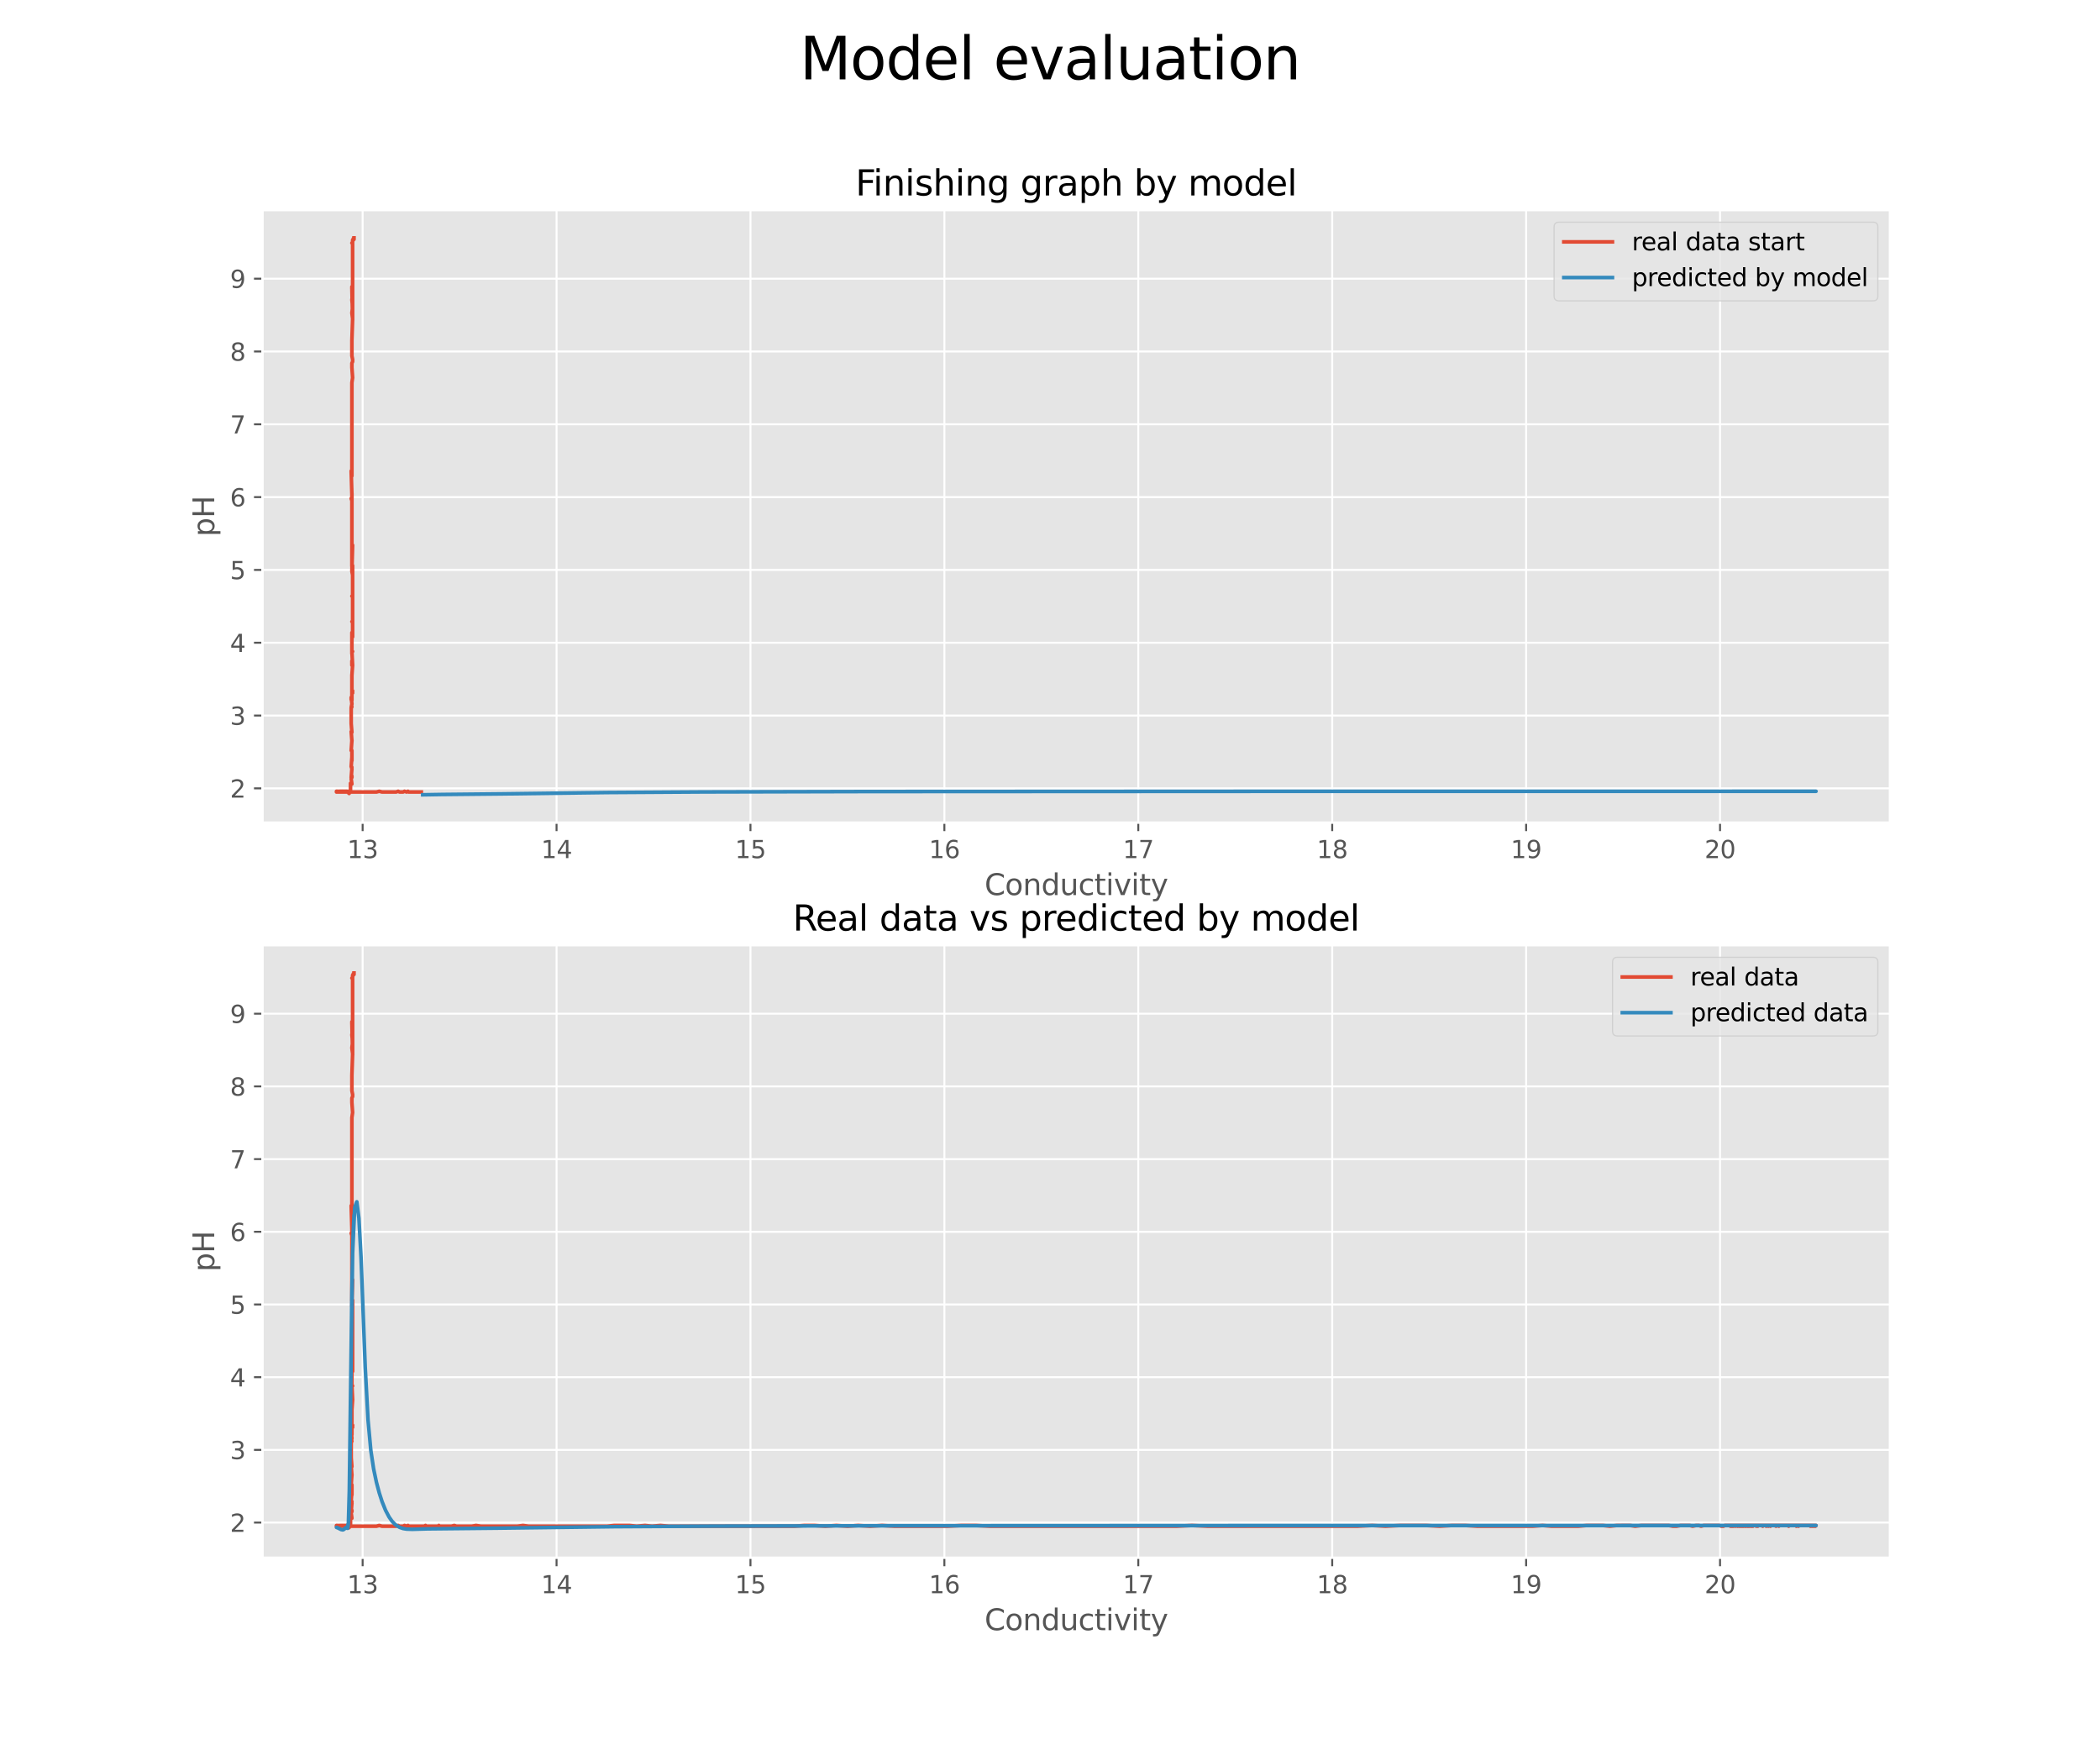 <?xml version="1.0" encoding="utf-8" standalone="no"?>
<!DOCTYPE svg PUBLIC "-//W3C//DTD SVG 1.1//EN"
  "http://www.w3.org/Graphics/SVG/1.1/DTD/svg11.dtd">
<svg xmlns:xlink="http://www.w3.org/1999/xlink" width="864pt" height="720pt" viewBox="0 0 864 720" xmlns="http://www.w3.org/2000/svg" version="1.1">
 <defs>
  <style type="text/css">*{stroke-linejoin: round; stroke-linecap: butt}</style>
 </defs>
 <g id="figure_1">
  <g id="patch_1">
   <path d="M 0 720 
L 864 720 
L 864 0 
L 0 0 
z
" style="fill: #ffffff"/>
  </g>
  <g id="axes_1">
   <g id="patch_2">
    <path d="M 108 338.4 
L 777.6 338.4 
L 777.6 86.4 
L 108 86.4 
z
" style="fill: #e5e5e5"/>
   </g>
   <g id="matplotlib.axis_1">
    <g id="xtick_1">
     <g id="line2d_1">
      <path d="M 149.199 338.4 
L 149.199 86.4 
" clip-path="url(#p596bde17c1)" style="fill: none; stroke: #ffffff; stroke-width: 0.8; stroke-linecap: square"/>
     </g>
     <g id="line2d_2">
      <defs>
       <path id="maa963e2fae" d="M 0 0 
L 0 3.5 
" style="stroke: #555555; stroke-width: 0.8"/>
      </defs>
      <g>
       <use xlink:href="#maa963e2fae" x="149.199" y="338.4" style="fill: #555555; stroke: #555555; stroke-width: 0.8"/>
      </g>
     </g>
     <g id="text_1">
      <!-- 13 -->
      <g style="fill: #555555" transform="translate(142.836 352.998) scale(0.1 -0.1)">
       <defs>
        <path id="DejaVuSans-31" d="M 794 531 
L 1825 531 
L 1825 4091 
L 703 3866 
L 703 4441 
L 1819 4666 
L 2450 4666 
L 2450 531 
L 3481 531 
L 3481 0 
L 794 0 
L 794 531 
z
" transform="scale(0.016)"/>
        <path id="DejaVuSans-33" d="M 2597 2516 
Q 3050 2419 3304 2112 
Q 3559 1806 3559 1356 
Q 3559 666 3084 287 
Q 2609 -91 1734 -91 
Q 1441 -91 1130 -33 
Q 819 25 488 141 
L 488 750 
Q 750 597 1062 519 
Q 1375 441 1716 441 
Q 2309 441 2620 675 
Q 2931 909 2931 1356 
Q 2931 1769 2642 2001 
Q 2353 2234 1838 2234 
L 1294 2234 
L 1294 2753 
L 1863 2753 
Q 2328 2753 2575 2939 
Q 2822 3125 2822 3475 
Q 2822 3834 2567 4026 
Q 2313 4219 1838 4219 
Q 1578 4219 1281 4162 
Q 984 4106 628 3988 
L 628 4550 
Q 988 4650 1302 4700 
Q 1616 4750 1894 4750 
Q 2613 4750 3031 4423 
Q 3450 4097 3450 3541 
Q 3450 3153 3228 2886 
Q 3006 2619 2597 2516 
z
" transform="scale(0.016)"/>
       </defs>
       <use xlink:href="#DejaVuSans-31"/>
       <use xlink:href="#DejaVuSans-33" x="63.623"/>
      </g>
     </g>
    </g>
    <g id="xtick_2">
     <g id="line2d_3">
      <path d="M 228.981 338.4 
L 228.981 86.4 
" clip-path="url(#p596bde17c1)" style="fill: none; stroke: #ffffff; stroke-width: 0.8; stroke-linecap: square"/>
     </g>
     <g id="line2d_4">
      <g>
       <use xlink:href="#maa963e2fae" x="228.981" y="338.4" style="fill: #555555; stroke: #555555; stroke-width: 0.8"/>
      </g>
     </g>
     <g id="text_2">
      <!-- 14 -->
      <g style="fill: #555555" transform="translate(222.618 352.998) scale(0.1 -0.1)">
       <defs>
        <path id="DejaVuSans-34" d="M 2419 4116 
L 825 1625 
L 2419 1625 
L 2419 4116 
z
M 2253 4666 
L 3047 4666 
L 3047 1625 
L 3713 1625 
L 3713 1100 
L 3047 1100 
L 3047 0 
L 2419 0 
L 2419 1100 
L 313 1100 
L 313 1709 
L 2253 4666 
z
" transform="scale(0.016)"/>
       </defs>
       <use xlink:href="#DejaVuSans-31"/>
       <use xlink:href="#DejaVuSans-34" x="63.623"/>
      </g>
     </g>
    </g>
    <g id="xtick_3">
     <g id="line2d_5">
      <path d="M 308.763 338.4 
L 308.763 86.4 
" clip-path="url(#p596bde17c1)" style="fill: none; stroke: #ffffff; stroke-width: 0.8; stroke-linecap: square"/>
     </g>
     <g id="line2d_6">
      <g>
       <use xlink:href="#maa963e2fae" x="308.763" y="338.4" style="fill: #555555; stroke: #555555; stroke-width: 0.8"/>
      </g>
     </g>
     <g id="text_3">
      <!-- 15 -->
      <g style="fill: #555555" transform="translate(302.4 352.998) scale(0.1 -0.1)">
       <defs>
        <path id="DejaVuSans-35" d="M 691 4666 
L 3169 4666 
L 3169 4134 
L 1269 4134 
L 1269 2991 
Q 1406 3038 1543 3061 
Q 1681 3084 1819 3084 
Q 2600 3084 3056 2656 
Q 3513 2228 3513 1497 
Q 3513 744 3044 326 
Q 2575 -91 1722 -91 
Q 1428 -91 1123 -41 
Q 819 9 494 109 
L 494 744 
Q 775 591 1075 516 
Q 1375 441 1709 441 
Q 2250 441 2565 725 
Q 2881 1009 2881 1497 
Q 2881 1984 2565 2268 
Q 2250 2553 1709 2553 
Q 1456 2553 1204 2497 
Q 953 2441 691 2322 
L 691 4666 
z
" transform="scale(0.016)"/>
       </defs>
       <use xlink:href="#DejaVuSans-31"/>
       <use xlink:href="#DejaVuSans-35" x="63.623"/>
      </g>
     </g>
    </g>
    <g id="xtick_4">
     <g id="line2d_7">
      <path d="M 388.544 338.4 
L 388.544 86.4 
" clip-path="url(#p596bde17c1)" style="fill: none; stroke: #ffffff; stroke-width: 0.8; stroke-linecap: square"/>
     </g>
     <g id="line2d_8">
      <g>
       <use xlink:href="#maa963e2fae" x="388.544" y="338.4" style="fill: #555555; stroke: #555555; stroke-width: 0.8"/>
      </g>
     </g>
     <g id="text_4">
      <!-- 16 -->
      <g style="fill: #555555" transform="translate(382.182 352.998) scale(0.1 -0.1)">
       <defs>
        <path id="DejaVuSans-36" d="M 2113 2584 
Q 1688 2584 1439 2293 
Q 1191 2003 1191 1497 
Q 1191 994 1439 701 
Q 1688 409 2113 409 
Q 2538 409 2786 701 
Q 3034 994 3034 1497 
Q 3034 2003 2786 2293 
Q 2538 2584 2113 2584 
z
M 3366 4563 
L 3366 3988 
Q 3128 4100 2886 4159 
Q 2644 4219 2406 4219 
Q 1781 4219 1451 3797 
Q 1122 3375 1075 2522 
Q 1259 2794 1537 2939 
Q 1816 3084 2150 3084 
Q 2853 3084 3261 2657 
Q 3669 2231 3669 1497 
Q 3669 778 3244 343 
Q 2819 -91 2113 -91 
Q 1303 -91 875 529 
Q 447 1150 447 2328 
Q 447 3434 972 4092 
Q 1497 4750 2381 4750 
Q 2619 4750 2861 4703 
Q 3103 4656 3366 4563 
z
" transform="scale(0.016)"/>
       </defs>
       <use xlink:href="#DejaVuSans-31"/>
       <use xlink:href="#DejaVuSans-36" x="63.623"/>
      </g>
     </g>
    </g>
    <g id="xtick_5">
     <g id="line2d_9">
      <path d="M 468.326 338.4 
L 468.326 86.4 
" clip-path="url(#p596bde17c1)" style="fill: none; stroke: #ffffff; stroke-width: 0.8; stroke-linecap: square"/>
     </g>
     <g id="line2d_10">
      <g>
       <use xlink:href="#maa963e2fae" x="468.326" y="338.4" style="fill: #555555; stroke: #555555; stroke-width: 0.8"/>
      </g>
     </g>
     <g id="text_5">
      <!-- 17 -->
      <g style="fill: #555555" transform="translate(461.964 352.998) scale(0.1 -0.1)">
       <defs>
        <path id="DejaVuSans-37" d="M 525 4666 
L 3525 4666 
L 3525 4397 
L 1831 0 
L 1172 0 
L 2766 4134 
L 525 4134 
L 525 4666 
z
" transform="scale(0.016)"/>
       </defs>
       <use xlink:href="#DejaVuSans-31"/>
       <use xlink:href="#DejaVuSans-37" x="63.623"/>
      </g>
     </g>
    </g>
    <g id="xtick_6">
     <g id="line2d_11">
      <path d="M 548.108 338.4 
L 548.108 86.4 
" clip-path="url(#p596bde17c1)" style="fill: none; stroke: #ffffff; stroke-width: 0.8; stroke-linecap: square"/>
     </g>
     <g id="line2d_12">
      <g>
       <use xlink:href="#maa963e2fae" x="548.108" y="338.4" style="fill: #555555; stroke: #555555; stroke-width: 0.8"/>
      </g>
     </g>
     <g id="text_6">
      <!-- 18 -->
      <g style="fill: #555555" transform="translate(541.746 352.998) scale(0.1 -0.1)">
       <defs>
        <path id="DejaVuSans-38" d="M 2034 2216 
Q 1584 2216 1326 1975 
Q 1069 1734 1069 1313 
Q 1069 891 1326 650 
Q 1584 409 2034 409 
Q 2484 409 2743 651 
Q 3003 894 3003 1313 
Q 3003 1734 2745 1975 
Q 2488 2216 2034 2216 
z
M 1403 2484 
Q 997 2584 770 2862 
Q 544 3141 544 3541 
Q 544 4100 942 4425 
Q 1341 4750 2034 4750 
Q 2731 4750 3128 4425 
Q 3525 4100 3525 3541 
Q 3525 3141 3298 2862 
Q 3072 2584 2669 2484 
Q 3125 2378 3379 2068 
Q 3634 1759 3634 1313 
Q 3634 634 3220 271 
Q 2806 -91 2034 -91 
Q 1263 -91 848 271 
Q 434 634 434 1313 
Q 434 1759 690 2068 
Q 947 2378 1403 2484 
z
M 1172 3481 
Q 1172 3119 1398 2916 
Q 1625 2713 2034 2713 
Q 2441 2713 2670 2916 
Q 2900 3119 2900 3481 
Q 2900 3844 2670 4047 
Q 2441 4250 2034 4250 
Q 1625 4250 1398 4047 
Q 1172 3844 1172 3481 
z
" transform="scale(0.016)"/>
       </defs>
       <use xlink:href="#DejaVuSans-31"/>
       <use xlink:href="#DejaVuSans-38" x="63.623"/>
      </g>
     </g>
    </g>
    <g id="xtick_7">
     <g id="line2d_13">
      <path d="M 627.89 338.4 
L 627.89 86.4 
" clip-path="url(#p596bde17c1)" style="fill: none; stroke: #ffffff; stroke-width: 0.8; stroke-linecap: square"/>
     </g>
     <g id="line2d_14">
      <g>
       <use xlink:href="#maa963e2fae" x="627.89" y="338.4" style="fill: #555555; stroke: #555555; stroke-width: 0.8"/>
      </g>
     </g>
     <g id="text_7">
      <!-- 19 -->
      <g style="fill: #555555" transform="translate(621.527 352.998) scale(0.1 -0.1)">
       <defs>
        <path id="DejaVuSans-39" d="M 703 97 
L 703 672 
Q 941 559 1184 500 
Q 1428 441 1663 441 
Q 2288 441 2617 861 
Q 2947 1281 2994 2138 
Q 2813 1869 2534 1725 
Q 2256 1581 1919 1581 
Q 1219 1581 811 2004 
Q 403 2428 403 3163 
Q 403 3881 828 4315 
Q 1253 4750 1959 4750 
Q 2769 4750 3195 4129 
Q 3622 3509 3622 2328 
Q 3622 1225 3098 567 
Q 2575 -91 1691 -91 
Q 1453 -91 1209 -44 
Q 966 3 703 97 
z
M 1959 2075 
Q 2384 2075 2632 2365 
Q 2881 2656 2881 3163 
Q 2881 3666 2632 3958 
Q 2384 4250 1959 4250 
Q 1534 4250 1286 3958 
Q 1038 3666 1038 3163 
Q 1038 2656 1286 2365 
Q 1534 2075 1959 2075 
z
" transform="scale(0.016)"/>
       </defs>
       <use xlink:href="#DejaVuSans-31"/>
       <use xlink:href="#DejaVuSans-39" x="63.623"/>
      </g>
     </g>
    </g>
    <g id="xtick_8">
     <g id="line2d_15">
      <path d="M 707.672 338.4 
L 707.672 86.4 
" clip-path="url(#p596bde17c1)" style="fill: none; stroke: #ffffff; stroke-width: 0.8; stroke-linecap: square"/>
     </g>
     <g id="line2d_16">
      <g>
       <use xlink:href="#maa963e2fae" x="707.672" y="338.4" style="fill: #555555; stroke: #555555; stroke-width: 0.8"/>
      </g>
     </g>
     <g id="text_8">
      <!-- 20 -->
      <g style="fill: #555555" transform="translate(701.309 352.998) scale(0.1 -0.1)">
       <defs>
        <path id="DejaVuSans-32" d="M 1228 531 
L 3431 531 
L 3431 0 
L 469 0 
L 469 531 
Q 828 903 1448 1529 
Q 2069 2156 2228 2338 
Q 2531 2678 2651 2914 
Q 2772 3150 2772 3378 
Q 2772 3750 2511 3984 
Q 2250 4219 1831 4219 
Q 1534 4219 1204 4116 
Q 875 4013 500 3803 
L 500 4441 
Q 881 4594 1212 4672 
Q 1544 4750 1819 4750 
Q 2544 4750 2975 4387 
Q 3406 4025 3406 3419 
Q 3406 3131 3298 2873 
Q 3191 2616 2906 2266 
Q 2828 2175 2409 1742 
Q 1991 1309 1228 531 
z
" transform="scale(0.016)"/>
        <path id="DejaVuSans-30" d="M 2034 4250 
Q 1547 4250 1301 3770 
Q 1056 3291 1056 2328 
Q 1056 1369 1301 889 
Q 1547 409 2034 409 
Q 2525 409 2770 889 
Q 3016 1369 3016 2328 
Q 3016 3291 2770 3770 
Q 2525 4250 2034 4250 
z
M 2034 4750 
Q 2819 4750 3233 4129 
Q 3647 3509 3647 2328 
Q 3647 1150 3233 529 
Q 2819 -91 2034 -91 
Q 1250 -91 836 529 
Q 422 1150 422 2328 
Q 422 3509 836 4129 
Q 1250 4750 2034 4750 
z
" transform="scale(0.016)"/>
       </defs>
       <use xlink:href="#DejaVuSans-32"/>
       <use xlink:href="#DejaVuSans-30" x="63.623"/>
      </g>
     </g>
    </g>
    <g id="text_9">
     <!-- Conductivity -->
     <g style="fill: #555555" transform="translate(405.085 368.196) scale(0.12 -0.12)">
      <defs>
       <path id="DejaVuSans-43" d="M 4122 4306 
L 4122 3641 
Q 3803 3938 3442 4084 
Q 3081 4231 2675 4231 
Q 1875 4231 1450 3742 
Q 1025 3253 1025 2328 
Q 1025 1406 1450 917 
Q 1875 428 2675 428 
Q 3081 428 3442 575 
Q 3803 722 4122 1019 
L 4122 359 
Q 3791 134 3420 21 
Q 3050 -91 2638 -91 
Q 1578 -91 968 557 
Q 359 1206 359 2328 
Q 359 3453 968 4101 
Q 1578 4750 2638 4750 
Q 3056 4750 3426 4639 
Q 3797 4528 4122 4306 
z
" transform="scale(0.016)"/>
       <path id="DejaVuSans-6f" d="M 1959 3097 
Q 1497 3097 1228 2736 
Q 959 2375 959 1747 
Q 959 1119 1226 758 
Q 1494 397 1959 397 
Q 2419 397 2687 759 
Q 2956 1122 2956 1747 
Q 2956 2369 2687 2733 
Q 2419 3097 1959 3097 
z
M 1959 3584 
Q 2709 3584 3137 3096 
Q 3566 2609 3566 1747 
Q 3566 888 3137 398 
Q 2709 -91 1959 -91 
Q 1206 -91 779 398 
Q 353 888 353 1747 
Q 353 2609 779 3096 
Q 1206 3584 1959 3584 
z
" transform="scale(0.016)"/>
       <path id="DejaVuSans-6e" d="M 3513 2113 
L 3513 0 
L 2938 0 
L 2938 2094 
Q 2938 2591 2744 2837 
Q 2550 3084 2163 3084 
Q 1697 3084 1428 2787 
Q 1159 2491 1159 1978 
L 1159 0 
L 581 0 
L 581 3500 
L 1159 3500 
L 1159 2956 
Q 1366 3272 1645 3428 
Q 1925 3584 2291 3584 
Q 2894 3584 3203 3211 
Q 3513 2838 3513 2113 
z
" transform="scale(0.016)"/>
       <path id="DejaVuSans-64" d="M 2906 2969 
L 2906 4863 
L 3481 4863 
L 3481 0 
L 2906 0 
L 2906 525 
Q 2725 213 2448 61 
Q 2172 -91 1784 -91 
Q 1150 -91 751 415 
Q 353 922 353 1747 
Q 353 2572 751 3078 
Q 1150 3584 1784 3584 
Q 2172 3584 2448 3432 
Q 2725 3281 2906 2969 
z
M 947 1747 
Q 947 1113 1208 752 
Q 1469 391 1925 391 
Q 2381 391 2643 752 
Q 2906 1113 2906 1747 
Q 2906 2381 2643 2742 
Q 2381 3103 1925 3103 
Q 1469 3103 1208 2742 
Q 947 2381 947 1747 
z
" transform="scale(0.016)"/>
       <path id="DejaVuSans-75" d="M 544 1381 
L 544 3500 
L 1119 3500 
L 1119 1403 
Q 1119 906 1312 657 
Q 1506 409 1894 409 
Q 2359 409 2629 706 
Q 2900 1003 2900 1516 
L 2900 3500 
L 3475 3500 
L 3475 0 
L 2900 0 
L 2900 538 
Q 2691 219 2414 64 
Q 2138 -91 1772 -91 
Q 1169 -91 856 284 
Q 544 659 544 1381 
z
M 1991 3584 
L 1991 3584 
z
" transform="scale(0.016)"/>
       <path id="DejaVuSans-63" d="M 3122 3366 
L 3122 2828 
Q 2878 2963 2633 3030 
Q 2388 3097 2138 3097 
Q 1578 3097 1268 2742 
Q 959 2388 959 1747 
Q 959 1106 1268 751 
Q 1578 397 2138 397 
Q 2388 397 2633 464 
Q 2878 531 3122 666 
L 3122 134 
Q 2881 22 2623 -34 
Q 2366 -91 2075 -91 
Q 1284 -91 818 406 
Q 353 903 353 1747 
Q 353 2603 823 3093 
Q 1294 3584 2113 3584 
Q 2378 3584 2631 3529 
Q 2884 3475 3122 3366 
z
" transform="scale(0.016)"/>
       <path id="DejaVuSans-74" d="M 1172 4494 
L 1172 3500 
L 2356 3500 
L 2356 3053 
L 1172 3053 
L 1172 1153 
Q 1172 725 1289 603 
Q 1406 481 1766 481 
L 2356 481 
L 2356 0 
L 1766 0 
Q 1100 0 847 248 
Q 594 497 594 1153 
L 594 3053 
L 172 3053 
L 172 3500 
L 594 3500 
L 594 4494 
L 1172 4494 
z
" transform="scale(0.016)"/>
       <path id="DejaVuSans-69" d="M 603 3500 
L 1178 3500 
L 1178 0 
L 603 0 
L 603 3500 
z
M 603 4863 
L 1178 4863 
L 1178 4134 
L 603 4134 
L 603 4863 
z
" transform="scale(0.016)"/>
       <path id="DejaVuSans-76" d="M 191 3500 
L 800 3500 
L 1894 563 
L 2988 3500 
L 3597 3500 
L 2284 0 
L 1503 0 
L 191 3500 
z
" transform="scale(0.016)"/>
       <path id="DejaVuSans-79" d="M 2059 -325 
Q 1816 -950 1584 -1140 
Q 1353 -1331 966 -1331 
L 506 -1331 
L 506 -850 
L 844 -850 
Q 1081 -850 1212 -737 
Q 1344 -625 1503 -206 
L 1606 56 
L 191 3500 
L 800 3500 
L 1894 763 
L 2988 3500 
L 3597 3500 
L 2059 -325 
z
" transform="scale(0.016)"/>
      </defs>
      <use xlink:href="#DejaVuSans-43"/>
      <use xlink:href="#DejaVuSans-6f" x="69.824"/>
      <use xlink:href="#DejaVuSans-6e" x="131.006"/>
      <use xlink:href="#DejaVuSans-64" x="194.385"/>
      <use xlink:href="#DejaVuSans-75" x="257.861"/>
      <use xlink:href="#DejaVuSans-63" x="321.24"/>
      <use xlink:href="#DejaVuSans-74" x="376.221"/>
      <use xlink:href="#DejaVuSans-69" x="415.43"/>
      <use xlink:href="#DejaVuSans-76" x="443.213"/>
      <use xlink:href="#DejaVuSans-69" x="502.393"/>
      <use xlink:href="#DejaVuSans-74" x="530.176"/>
      <use xlink:href="#DejaVuSans-79" x="569.385"/>
     </g>
    </g>
   </g>
   <g id="matplotlib.axis_2">
    <g id="ytick_1">
     <g id="line2d_17">
      <path d="M 108 324.305 
L 777.6 324.305 
" clip-path="url(#p596bde17c1)" style="fill: none; stroke: #ffffff; stroke-width: 0.8; stroke-linecap: square"/>
     </g>
     <g id="line2d_18">
      <defs>
       <path id="m261d90b12b" d="M 0 0 
L -3.5 0 
" style="stroke: #555555; stroke-width: 0.8"/>
      </defs>
      <g>
       <use xlink:href="#m261d90b12b" x="108" y="324.305" style="fill: #555555; stroke: #555555; stroke-width: 0.8"/>
      </g>
     </g>
     <g id="text_10">
      <!-- 2 -->
      <g style="fill: #555555" transform="translate(94.638 328.104) scale(0.1 -0.1)">
       <use xlink:href="#DejaVuSans-32"/>
      </g>
     </g>
    </g>
    <g id="ytick_2">
     <g id="line2d_19">
      <path d="M 108 294.351 
L 777.6 294.351 
" clip-path="url(#p596bde17c1)" style="fill: none; stroke: #ffffff; stroke-width: 0.8; stroke-linecap: square"/>
     </g>
     <g id="line2d_20">
      <g>
       <use xlink:href="#m261d90b12b" x="108" y="294.351" style="fill: #555555; stroke: #555555; stroke-width: 0.8"/>
      </g>
     </g>
     <g id="text_11">
      <!-- 3 -->
      <g style="fill: #555555" transform="translate(94.638 298.15) scale(0.1 -0.1)">
       <use xlink:href="#DejaVuSans-33"/>
      </g>
     </g>
    </g>
    <g id="ytick_3">
     <g id="line2d_21">
      <path d="M 108 264.397 
L 777.6 264.397 
" clip-path="url(#p596bde17c1)" style="fill: none; stroke: #ffffff; stroke-width: 0.8; stroke-linecap: square"/>
     </g>
     <g id="line2d_22">
      <g>
       <use xlink:href="#m261d90b12b" x="108" y="264.397" style="fill: #555555; stroke: #555555; stroke-width: 0.8"/>
      </g>
     </g>
     <g id="text_12">
      <!-- 4 -->
      <g style="fill: #555555" transform="translate(94.638 268.197) scale(0.1 -0.1)">
       <use xlink:href="#DejaVuSans-34"/>
      </g>
     </g>
    </g>
    <g id="ytick_4">
     <g id="line2d_23">
      <path d="M 108 234.444 
L 777.6 234.444 
" clip-path="url(#p596bde17c1)" style="fill: none; stroke: #ffffff; stroke-width: 0.8; stroke-linecap: square"/>
     </g>
     <g id="line2d_24">
      <g>
       <use xlink:href="#m261d90b12b" x="108" y="234.444" style="fill: #555555; stroke: #555555; stroke-width: 0.8"/>
      </g>
     </g>
     <g id="text_13">
      <!-- 5 -->
      <g style="fill: #555555" transform="translate(94.638 238.243) scale(0.1 -0.1)">
       <use xlink:href="#DejaVuSans-35"/>
      </g>
     </g>
    </g>
    <g id="ytick_5">
     <g id="line2d_25">
      <path d="M 108 204.49 
L 777.6 204.49 
" clip-path="url(#p596bde17c1)" style="fill: none; stroke: #ffffff; stroke-width: 0.8; stroke-linecap: square"/>
     </g>
     <g id="line2d_26">
      <g>
       <use xlink:href="#m261d90b12b" x="108" y="204.49" style="fill: #555555; stroke: #555555; stroke-width: 0.8"/>
      </g>
     </g>
     <g id="text_14">
      <!-- 6 -->
      <g style="fill: #555555" transform="translate(94.638 208.289) scale(0.1 -0.1)">
       <use xlink:href="#DejaVuSans-36"/>
      </g>
     </g>
    </g>
    <g id="ytick_6">
     <g id="line2d_27">
      <path d="M 108 174.536 
L 777.6 174.536 
" clip-path="url(#p596bde17c1)" style="fill: none; stroke: #ffffff; stroke-width: 0.8; stroke-linecap: square"/>
     </g>
     <g id="line2d_28">
      <g>
       <use xlink:href="#m261d90b12b" x="108" y="174.536" style="fill: #555555; stroke: #555555; stroke-width: 0.8"/>
      </g>
     </g>
     <g id="text_15">
      <!-- 7 -->
      <g style="fill: #555555" transform="translate(94.638 178.335) scale(0.1 -0.1)">
       <use xlink:href="#DejaVuSans-37"/>
      </g>
     </g>
    </g>
    <g id="ytick_7">
     <g id="line2d_29">
      <path d="M 108 144.582 
L 777.6 144.582 
" clip-path="url(#p596bde17c1)" style="fill: none; stroke: #ffffff; stroke-width: 0.8; stroke-linecap: square"/>
     </g>
     <g id="line2d_30">
      <g>
       <use xlink:href="#m261d90b12b" x="108" y="144.582" style="fill: #555555; stroke: #555555; stroke-width: 0.8"/>
      </g>
     </g>
     <g id="text_16">
      <!-- 8 -->
      <g style="fill: #555555" transform="translate(94.638 148.382) scale(0.1 -0.1)">
       <use xlink:href="#DejaVuSans-38"/>
      </g>
     </g>
    </g>
    <g id="ytick_8">
     <g id="line2d_31">
      <path d="M 108 114.629 
L 777.6 114.629 
" clip-path="url(#p596bde17c1)" style="fill: none; stroke: #ffffff; stroke-width: 0.8; stroke-linecap: square"/>
     </g>
     <g id="line2d_32">
      <g>
       <use xlink:href="#m261d90b12b" x="108" y="114.629" style="fill: #555555; stroke: #555555; stroke-width: 0.8"/>
      </g>
     </g>
     <g id="text_17">
      <!-- 9 -->
      <g style="fill: #555555" transform="translate(94.638 118.428) scale(0.1 -0.1)">
       <use xlink:href="#DejaVuSans-39"/>
      </g>
     </g>
    </g>
    <g id="text_18">
     <!-- pH -->
     <g style="fill: #555555" transform="translate(88.142 220.721) rotate(-90) scale(0.12 -0.12)">
      <defs>
       <path id="DejaVuSans-70" d="M 1159 525 
L 1159 -1331 
L 581 -1331 
L 581 3500 
L 1159 3500 
L 1159 2969 
Q 1341 3281 1617 3432 
Q 1894 3584 2278 3584 
Q 2916 3584 3314 3078 
Q 3713 2572 3713 1747 
Q 3713 922 3314 415 
Q 2916 -91 2278 -91 
Q 1894 -91 1617 61 
Q 1341 213 1159 525 
z
M 3116 1747 
Q 3116 2381 2855 2742 
Q 2594 3103 2138 3103 
Q 1681 3103 1420 2742 
Q 1159 2381 1159 1747 
Q 1159 1113 1420 752 
Q 1681 391 2138 391 
Q 2594 391 2855 752 
Q 3116 1113 3116 1747 
z
" transform="scale(0.016)"/>
       <path id="DejaVuSans-48" d="M 628 4666 
L 1259 4666 
L 1259 2753 
L 3553 2753 
L 3553 4666 
L 4184 4666 
L 4184 0 
L 3553 0 
L 3553 2222 
L 1259 2222 
L 1259 0 
L 628 0 
L 628 4666 
z
" transform="scale(0.016)"/>
      </defs>
      <use xlink:href="#DejaVuSans-70"/>
      <use xlink:href="#DejaVuSans-48" x="63.477"/>
     </g>
    </g>
   </g>
   <g id="line2d_33">
    <path d="M 145.649 97.855 
L 145.649 98.454 
L 145.649 98.454 
L 145.361 98.154 
L 145.649 98.454 
L 145.361 98.454 
L 145.361 98.454 
L 145.074 98.753 
L 145.074 98.753 
L 145.361 98.753 
L 145.361 98.753 
L 145.074 99.053 
L 145.074 99.053 
L 145.074 99.951 
L 145.074 99.951 
L 144.779 99.951 
L 145.074 100.251 
L 145.074 100.251 
L 145.074 131.702 
L 145.074 131.103 
L 144.779 128.707 
L 145.074 126.311 
L 144.779 123.315 
L 145.074 121.218 
L 145.074 119.721 
L 144.779 118.822 
L 144.779 118.223 
L 145.074 118.223 
L 144.779 117.924 
L 144.779 118.523 
L 145.074 131.103 
L 144.779 140.089 
L 144.779 146.38 
L 145.074 147.877 
L 145.074 148.776 
L 144.779 149.375 
L 144.779 151.172 
L 145.074 155.366 
L 144.779 157.462 
L 144.779 195.803 
L 144.779 193.407 
L 144.492 193.707 
L 144.779 193.407 
L 144.779 193.707 
L 144.779 193.707 
L 144.492 194.006 
L 144.779 203.591 
L 144.779 207.485 
L 144.779 205.988 
L 144.492 205.089 
L 144.779 204.49 
L 144.779 202.992 
L 144.779 232.946 
L 144.779 224.259 
L 145.074 224.259 
L 145.074 224.259 
L 144.779 235.043 
L 145.074 236.54 
L 145.074 236.241 
L 145.074 232.646 
L 145.074 247.923 
L 145.074 245.227 
L 144.779 245.227 
L 145.074 245.227 
L 145.074 257.508 
L 145.074 255.711 
L 144.779 255.711 
L 145.074 255.411 
L 145.074 262.001 
L 144.779 261.702 
L 144.779 261.702 
L 144.779 261.402 
L 145.074 261.102 
L 145.074 260.803 
L 144.779 260.503 
L 145.074 260.503 
L 144.779 260.503 
L 144.779 260.204 
L 144.779 260.204 
L 145.074 260.503 
L 144.779 260.204 
L 144.779 268.89 
L 144.779 268.291 
L 145.074 267.992 
L 144.779 267.692 
L 145.074 273.683 
L 144.779 273.683 
L 144.779 271.886 
L 145.074 273.683 
L 144.779 277.877 
L 144.779 277.577 
L 144.779 283.867 
L 145.074 285.065 
L 144.779 284.766 
L 145.074 284.466 
L 145.074 284.167 
L 144.779 284.167 
L 144.779 288.061 
L 144.779 288.061 
L 144.492 287.761 
L 144.492 286.863 
L 144.779 289.558 
L 144.492 291.056 
L 144.492 291.056 
L 144.779 290.757 
L 144.492 291.356 
L 144.492 297.646 
L 144.779 301.24 
L 144.492 300.941 
L 144.779 304.835 
L 144.779 304.535 
L 144.492 308.729 
L 144.779 308.729 
L 144.779 312.922 
L 144.779 311.425 
L 144.492 315.319 
L 144.779 315.618 
L 144.492 315.319 
L 144.779 316.217 
L 144.492 319.812 
L 144.779 319.812 
L 144.779 319.213 
L 144.492 320.411 
L 144.779 322.508 
L 144.492 322.208 
L 144.205 322.208 
L 144.205 325.503 
L 143.917 325.203 
L 143.917 325.803 
L 143.63 326.402 
L 143.63 326.402 
L 143.343 326.102 
L 143.343 325.803 
L 142.761 325.803 
L 142.761 325.503 
L 142.761 325.503 
L 142.186 325.503 
L 142.186 325.503 
L 141.899 325.803 
L 142.186 325.803 
L 141.899 325.503 
L 141.899 325.503 
L 141.899 325.803 
L 141.612 325.503 
L 141.612 325.503 
L 141.612 325.803 
L 141.612 325.803 
L 141.324 325.803 
L 141.324 325.803 
L 141.324 325.503 
L 141.029 325.803 
L 141.029 325.503 
L 141.029 325.503 
L 140.455 325.503 
L 140.455 325.503 
L 140.455 325.803 
L 140.455 325.503 
L 140.168 325.803 
L 140.168 325.803 
L 140.168 325.503 
L 140.168 325.503 
L 139.88 325.503 
L 139.88 325.803 
L 139.88 325.803 
L 139.298 325.803 
L 139.298 325.803 
L 139.298 325.503 
L 139.298 325.503 
L 139.011 325.803 
L 139.011 325.803 
L 138.724 325.803 
L 138.724 325.803 
L 138.724 325.503 
L 138.724 325.503 
L 138.436 325.803 
L 138.436 325.803 
L 138.436 325.503 
L 138.436 325.503 
L 138.724 325.803 
L 138.724 325.803 
L 154.879 325.803 
L 156.036 325.503 
L 157.185 325.803 
L 162.961 325.803 
L 163.823 325.503 
L 164.397 325.803 
L 165.841 325.803 
L 166.416 325.503 
L 167.285 325.803 
L 167.86 325.503 
L 168.147 325.803 
L 173.341 325.803 
L 173.341 325.803 
" clip-path="url(#p596bde17c1)" style="fill: none; stroke: #e24a33; stroke-width: 1.5; stroke-linecap: square"/>
   </g>
   <g id="line2d_34">
    <path d="M 173.923 326.945 
L 181.71 326.817 
L 206.522 326.573 
L 249.796 326.019 
L 289.607 325.772 
L 357.98 325.611 
L 516.076 325.529 
L 747.164 325.51 
L 713.408 325.511 
" clip-path="url(#p596bde17c1)" style="fill: none; stroke: #348abd; stroke-width: 1.5; stroke-linecap: square"/>
   </g>
   <g id="patch_3">
    <path d="M 108 338.4 
L 108 86.4 
" style="fill: none; stroke: #ffffff; stroke-linejoin: miter; stroke-linecap: square"/>
   </g>
   <g id="patch_4">
    <path d="M 777.6 338.4 
L 777.6 86.4 
" style="fill: none; stroke: #ffffff; stroke-linejoin: miter; stroke-linecap: square"/>
   </g>
   <g id="patch_5">
    <path d="M 108 338.4 
L 777.6 338.4 
" style="fill: none; stroke: #ffffff; stroke-linejoin: miter; stroke-linecap: square"/>
   </g>
   <g id="patch_6">
    <path d="M 108 86.4 
L 777.6 86.4 
" style="fill: none; stroke: #ffffff; stroke-linejoin: miter; stroke-linecap: square"/>
   </g>
   <g id="text_19">
    <!-- Finishing graph by model -->
    <g transform="translate(351.975 80.4) scale(0.144 -0.144)">
     <defs>
      <path id="DejaVuSans-46" d="M 628 4666 
L 3309 4666 
L 3309 4134 
L 1259 4134 
L 1259 2759 
L 3109 2759 
L 3109 2228 
L 1259 2228 
L 1259 0 
L 628 0 
L 628 4666 
z
" transform="scale(0.016)"/>
      <path id="DejaVuSans-73" d="M 2834 3397 
L 2834 2853 
Q 2591 2978 2328 3040 
Q 2066 3103 1784 3103 
Q 1356 3103 1142 2972 
Q 928 2841 928 2578 
Q 928 2378 1081 2264 
Q 1234 2150 1697 2047 
L 1894 2003 
Q 2506 1872 2764 1633 
Q 3022 1394 3022 966 
Q 3022 478 2636 193 
Q 2250 -91 1575 -91 
Q 1294 -91 989 -36 
Q 684 19 347 128 
L 347 722 
Q 666 556 975 473 
Q 1284 391 1588 391 
Q 1994 391 2212 530 
Q 2431 669 2431 922 
Q 2431 1156 2273 1281 
Q 2116 1406 1581 1522 
L 1381 1569 
Q 847 1681 609 1914 
Q 372 2147 372 2553 
Q 372 3047 722 3315 
Q 1072 3584 1716 3584 
Q 2034 3584 2315 3537 
Q 2597 3491 2834 3397 
z
" transform="scale(0.016)"/>
      <path id="DejaVuSans-68" d="M 3513 2113 
L 3513 0 
L 2938 0 
L 2938 2094 
Q 2938 2591 2744 2837 
Q 2550 3084 2163 3084 
Q 1697 3084 1428 2787 
Q 1159 2491 1159 1978 
L 1159 0 
L 581 0 
L 581 4863 
L 1159 4863 
L 1159 2956 
Q 1366 3272 1645 3428 
Q 1925 3584 2291 3584 
Q 2894 3584 3203 3211 
Q 3513 2838 3513 2113 
z
" transform="scale(0.016)"/>
      <path id="DejaVuSans-67" d="M 2906 1791 
Q 2906 2416 2648 2759 
Q 2391 3103 1925 3103 
Q 1463 3103 1205 2759 
Q 947 2416 947 1791 
Q 947 1169 1205 825 
Q 1463 481 1925 481 
Q 2391 481 2648 825 
Q 2906 1169 2906 1791 
z
M 3481 434 
Q 3481 -459 3084 -895 
Q 2688 -1331 1869 -1331 
Q 1566 -1331 1297 -1286 
Q 1028 -1241 775 -1147 
L 775 -588 
Q 1028 -725 1275 -790 
Q 1522 -856 1778 -856 
Q 2344 -856 2625 -561 
Q 2906 -266 2906 331 
L 2906 616 
Q 2728 306 2450 153 
Q 2172 0 1784 0 
Q 1141 0 747 490 
Q 353 981 353 1791 
Q 353 2603 747 3093 
Q 1141 3584 1784 3584 
Q 2172 3584 2450 3431 
Q 2728 3278 2906 2969 
L 2906 3500 
L 3481 3500 
L 3481 434 
z
" transform="scale(0.016)"/>
      <path id="DejaVuSans-20" transform="scale(0.016)"/>
      <path id="DejaVuSans-72" d="M 2631 2963 
Q 2534 3019 2420 3045 
Q 2306 3072 2169 3072 
Q 1681 3072 1420 2755 
Q 1159 2438 1159 1844 
L 1159 0 
L 581 0 
L 581 3500 
L 1159 3500 
L 1159 2956 
Q 1341 3275 1631 3429 
Q 1922 3584 2338 3584 
Q 2397 3584 2469 3576 
Q 2541 3569 2628 3553 
L 2631 2963 
z
" transform="scale(0.016)"/>
      <path id="DejaVuSans-61" d="M 2194 1759 
Q 1497 1759 1228 1600 
Q 959 1441 959 1056 
Q 959 750 1161 570 
Q 1363 391 1709 391 
Q 2188 391 2477 730 
Q 2766 1069 2766 1631 
L 2766 1759 
L 2194 1759 
z
M 3341 1997 
L 3341 0 
L 2766 0 
L 2766 531 
Q 2569 213 2275 61 
Q 1981 -91 1556 -91 
Q 1019 -91 701 211 
Q 384 513 384 1019 
Q 384 1609 779 1909 
Q 1175 2209 1959 2209 
L 2766 2209 
L 2766 2266 
Q 2766 2663 2505 2880 
Q 2244 3097 1772 3097 
Q 1472 3097 1187 3025 
Q 903 2953 641 2809 
L 641 3341 
Q 956 3463 1253 3523 
Q 1550 3584 1831 3584 
Q 2591 3584 2966 3190 
Q 3341 2797 3341 1997 
z
" transform="scale(0.016)"/>
      <path id="DejaVuSans-62" d="M 3116 1747 
Q 3116 2381 2855 2742 
Q 2594 3103 2138 3103 
Q 1681 3103 1420 2742 
Q 1159 2381 1159 1747 
Q 1159 1113 1420 752 
Q 1681 391 2138 391 
Q 2594 391 2855 752 
Q 3116 1113 3116 1747 
z
M 1159 2969 
Q 1341 3281 1617 3432 
Q 1894 3584 2278 3584 
Q 2916 3584 3314 3078 
Q 3713 2572 3713 1747 
Q 3713 922 3314 415 
Q 2916 -91 2278 -91 
Q 1894 -91 1617 61 
Q 1341 213 1159 525 
L 1159 0 
L 581 0 
L 581 4863 
L 1159 4863 
L 1159 2969 
z
" transform="scale(0.016)"/>
      <path id="DejaVuSans-6d" d="M 3328 2828 
Q 3544 3216 3844 3400 
Q 4144 3584 4550 3584 
Q 5097 3584 5394 3201 
Q 5691 2819 5691 2113 
L 5691 0 
L 5113 0 
L 5113 2094 
Q 5113 2597 4934 2840 
Q 4756 3084 4391 3084 
Q 3944 3084 3684 2787 
Q 3425 2491 3425 1978 
L 3425 0 
L 2847 0 
L 2847 2094 
Q 2847 2600 2669 2842 
Q 2491 3084 2119 3084 
Q 1678 3084 1418 2786 
Q 1159 2488 1159 1978 
L 1159 0 
L 581 0 
L 581 3500 
L 1159 3500 
L 1159 2956 
Q 1356 3278 1631 3431 
Q 1906 3584 2284 3584 
Q 2666 3584 2933 3390 
Q 3200 3197 3328 2828 
z
" transform="scale(0.016)"/>
      <path id="DejaVuSans-65" d="M 3597 1894 
L 3597 1613 
L 953 1613 
Q 991 1019 1311 708 
Q 1631 397 2203 397 
Q 2534 397 2845 478 
Q 3156 559 3463 722 
L 3463 178 
Q 3153 47 2828 -22 
Q 2503 -91 2169 -91 
Q 1331 -91 842 396 
Q 353 884 353 1716 
Q 353 2575 817 3079 
Q 1281 3584 2069 3584 
Q 2775 3584 3186 3129 
Q 3597 2675 3597 1894 
z
M 3022 2063 
Q 3016 2534 2758 2815 
Q 2500 3097 2075 3097 
Q 1594 3097 1305 2825 
Q 1016 2553 972 2059 
L 3022 2063 
z
" transform="scale(0.016)"/>
      <path id="DejaVuSans-6c" d="M 603 4863 
L 1178 4863 
L 1178 0 
L 603 0 
L 603 4863 
z
" transform="scale(0.016)"/>
     </defs>
     <use xlink:href="#DejaVuSans-46"/>
     <use xlink:href="#DejaVuSans-69" x="50.27"/>
     <use xlink:href="#DejaVuSans-6e" x="78.053"/>
     <use xlink:href="#DejaVuSans-69" x="141.432"/>
     <use xlink:href="#DejaVuSans-73" x="169.215"/>
     <use xlink:href="#DejaVuSans-68" x="221.314"/>
     <use xlink:href="#DejaVuSans-69" x="284.693"/>
     <use xlink:href="#DejaVuSans-6e" x="312.477"/>
     <use xlink:href="#DejaVuSans-67" x="375.855"/>
     <use xlink:href="#DejaVuSans-20" x="439.332"/>
     <use xlink:href="#DejaVuSans-67" x="471.119"/>
     <use xlink:href="#DejaVuSans-72" x="534.596"/>
     <use xlink:href="#DejaVuSans-61" x="575.709"/>
     <use xlink:href="#DejaVuSans-70" x="636.988"/>
     <use xlink:href="#DejaVuSans-68" x="700.465"/>
     <use xlink:href="#DejaVuSans-20" x="763.844"/>
     <use xlink:href="#DejaVuSans-62" x="795.631"/>
     <use xlink:href="#DejaVuSans-79" x="859.107"/>
     <use xlink:href="#DejaVuSans-20" x="918.287"/>
     <use xlink:href="#DejaVuSans-6d" x="950.074"/>
     <use xlink:href="#DejaVuSans-6f" x="1047.486"/>
     <use xlink:href="#DejaVuSans-64" x="1108.668"/>
     <use xlink:href="#DejaVuSans-65" x="1172.145"/>
     <use xlink:href="#DejaVuSans-6c" x="1233.668"/>
    </g>
   </g>
   <g id="legend_1">
    <g id="patch_7">
     <path d="M 641.403 123.756 
L 770.6 123.756 
Q 772.6 123.756 772.6 121.756 
L 772.6 93.4 
Q 772.6 91.4 770.6 91.4 
L 641.403 91.4 
Q 639.403 91.4 639.403 93.4 
L 639.403 121.756 
Q 639.403 123.756 641.403 123.756 
z
" style="fill: #e5e5e5; opacity: 0.8; stroke: #cccccc; stroke-width: 0.5; stroke-linejoin: miter"/>
    </g>
    <g id="line2d_35">
     <path d="M 643.403 99.498 
L 653.403 99.498 
L 663.403 99.498 
" style="fill: none; stroke: #e24a33; stroke-width: 1.5; stroke-linecap: square"/>
    </g>
    <g id="text_20">
     <!-- real data start -->
     <g transform="translate(671.403 102.998) scale(0.1 -0.1)">
      <use xlink:href="#DejaVuSans-72"/>
      <use xlink:href="#DejaVuSans-65" x="38.863"/>
      <use xlink:href="#DejaVuSans-61" x="100.387"/>
      <use xlink:href="#DejaVuSans-6c" x="161.666"/>
      <use xlink:href="#DejaVuSans-20" x="189.449"/>
      <use xlink:href="#DejaVuSans-64" x="221.236"/>
      <use xlink:href="#DejaVuSans-61" x="284.713"/>
      <use xlink:href="#DejaVuSans-74" x="345.992"/>
      <use xlink:href="#DejaVuSans-61" x="385.201"/>
      <use xlink:href="#DejaVuSans-20" x="446.48"/>
      <use xlink:href="#DejaVuSans-73" x="478.268"/>
      <use xlink:href="#DejaVuSans-74" x="530.367"/>
      <use xlink:href="#DejaVuSans-61" x="569.576"/>
      <use xlink:href="#DejaVuSans-72" x="630.855"/>
      <use xlink:href="#DejaVuSans-74" x="671.969"/>
     </g>
    </g>
    <g id="line2d_36">
     <path d="M 643.403 114.177 
L 653.403 114.177 
L 663.403 114.177 
" style="fill: none; stroke: #348abd; stroke-width: 1.5; stroke-linecap: square"/>
    </g>
    <g id="text_21">
     <!-- predicted by model -->
     <g transform="translate(671.403 117.677) scale(0.1 -0.1)">
      <use xlink:href="#DejaVuSans-70"/>
      <use xlink:href="#DejaVuSans-72" x="63.477"/>
      <use xlink:href="#DejaVuSans-65" x="102.34"/>
      <use xlink:href="#DejaVuSans-64" x="163.863"/>
      <use xlink:href="#DejaVuSans-69" x="227.34"/>
      <use xlink:href="#DejaVuSans-63" x="255.123"/>
      <use xlink:href="#DejaVuSans-74" x="310.104"/>
      <use xlink:href="#DejaVuSans-65" x="349.312"/>
      <use xlink:href="#DejaVuSans-64" x="410.836"/>
      <use xlink:href="#DejaVuSans-20" x="474.312"/>
      <use xlink:href="#DejaVuSans-62" x="506.1"/>
      <use xlink:href="#DejaVuSans-79" x="569.576"/>
      <use xlink:href="#DejaVuSans-20" x="628.756"/>
      <use xlink:href="#DejaVuSans-6d" x="660.543"/>
      <use xlink:href="#DejaVuSans-6f" x="757.955"/>
      <use xlink:href="#DejaVuSans-64" x="819.137"/>
      <use xlink:href="#DejaVuSans-65" x="882.613"/>
      <use xlink:href="#DejaVuSans-6c" x="944.137"/>
     </g>
    </g>
   </g>
  </g>
  <g id="axes_2">
   <g id="patch_8">
    <path d="M 108 640.8 
L 777.6 640.8 
L 777.6 388.8 
L 108 388.8 
z
" style="fill: #e5e5e5"/>
   </g>
   <g id="matplotlib.axis_3">
    <g id="xtick_9">
     <g id="line2d_37">
      <path d="M 149.199 640.8 
L 149.199 388.8 
" clip-path="url(#p4da594ae38)" style="fill: none; stroke: #ffffff; stroke-width: 0.8; stroke-linecap: square"/>
     </g>
     <g id="line2d_38">
      <g>
       <use xlink:href="#maa963e2fae" x="149.199" y="640.8" style="fill: #555555; stroke: #555555; stroke-width: 0.8"/>
      </g>
     </g>
     <g id="text_22">
      <!-- 13 -->
      <g style="fill: #555555" transform="translate(142.836 655.398) scale(0.1 -0.1)">
       <use xlink:href="#DejaVuSans-31"/>
       <use xlink:href="#DejaVuSans-33" x="63.623"/>
      </g>
     </g>
    </g>
    <g id="xtick_10">
     <g id="line2d_39">
      <path d="M 228.981 640.8 
L 228.981 388.8 
" clip-path="url(#p4da594ae38)" style="fill: none; stroke: #ffffff; stroke-width: 0.8; stroke-linecap: square"/>
     </g>
     <g id="line2d_40">
      <g>
       <use xlink:href="#maa963e2fae" x="228.981" y="640.8" style="fill: #555555; stroke: #555555; stroke-width: 0.8"/>
      </g>
     </g>
     <g id="text_23">
      <!-- 14 -->
      <g style="fill: #555555" transform="translate(222.618 655.398) scale(0.1 -0.1)">
       <use xlink:href="#DejaVuSans-31"/>
       <use xlink:href="#DejaVuSans-34" x="63.623"/>
      </g>
     </g>
    </g>
    <g id="xtick_11">
     <g id="line2d_41">
      <path d="M 308.763 640.8 
L 308.763 388.8 
" clip-path="url(#p4da594ae38)" style="fill: none; stroke: #ffffff; stroke-width: 0.8; stroke-linecap: square"/>
     </g>
     <g id="line2d_42">
      <g>
       <use xlink:href="#maa963e2fae" x="308.763" y="640.8" style="fill: #555555; stroke: #555555; stroke-width: 0.8"/>
      </g>
     </g>
     <g id="text_24">
      <!-- 15 -->
      <g style="fill: #555555" transform="translate(302.4 655.398) scale(0.1 -0.1)">
       <use xlink:href="#DejaVuSans-31"/>
       <use xlink:href="#DejaVuSans-35" x="63.623"/>
      </g>
     </g>
    </g>
    <g id="xtick_12">
     <g id="line2d_43">
      <path d="M 388.544 640.8 
L 388.544 388.8 
" clip-path="url(#p4da594ae38)" style="fill: none; stroke: #ffffff; stroke-width: 0.8; stroke-linecap: square"/>
     </g>
     <g id="line2d_44">
      <g>
       <use xlink:href="#maa963e2fae" x="388.544" y="640.8" style="fill: #555555; stroke: #555555; stroke-width: 0.8"/>
      </g>
     </g>
     <g id="text_25">
      <!-- 16 -->
      <g style="fill: #555555" transform="translate(382.182 655.398) scale(0.1 -0.1)">
       <use xlink:href="#DejaVuSans-31"/>
       <use xlink:href="#DejaVuSans-36" x="63.623"/>
      </g>
     </g>
    </g>
    <g id="xtick_13">
     <g id="line2d_45">
      <path d="M 468.326 640.8 
L 468.326 388.8 
" clip-path="url(#p4da594ae38)" style="fill: none; stroke: #ffffff; stroke-width: 0.8; stroke-linecap: square"/>
     </g>
     <g id="line2d_46">
      <g>
       <use xlink:href="#maa963e2fae" x="468.326" y="640.8" style="fill: #555555; stroke: #555555; stroke-width: 0.8"/>
      </g>
     </g>
     <g id="text_26">
      <!-- 17 -->
      <g style="fill: #555555" transform="translate(461.964 655.398) scale(0.1 -0.1)">
       <use xlink:href="#DejaVuSans-31"/>
       <use xlink:href="#DejaVuSans-37" x="63.623"/>
      </g>
     </g>
    </g>
    <g id="xtick_14">
     <g id="line2d_47">
      <path d="M 548.108 640.8 
L 548.108 388.8 
" clip-path="url(#p4da594ae38)" style="fill: none; stroke: #ffffff; stroke-width: 0.8; stroke-linecap: square"/>
     </g>
     <g id="line2d_48">
      <g>
       <use xlink:href="#maa963e2fae" x="548.108" y="640.8" style="fill: #555555; stroke: #555555; stroke-width: 0.8"/>
      </g>
     </g>
     <g id="text_27">
      <!-- 18 -->
      <g style="fill: #555555" transform="translate(541.746 655.398) scale(0.1 -0.1)">
       <use xlink:href="#DejaVuSans-31"/>
       <use xlink:href="#DejaVuSans-38" x="63.623"/>
      </g>
     </g>
    </g>
    <g id="xtick_15">
     <g id="line2d_49">
      <path d="M 627.89 640.8 
L 627.89 388.8 
" clip-path="url(#p4da594ae38)" style="fill: none; stroke: #ffffff; stroke-width: 0.8; stroke-linecap: square"/>
     </g>
     <g id="line2d_50">
      <g>
       <use xlink:href="#maa963e2fae" x="627.89" y="640.8" style="fill: #555555; stroke: #555555; stroke-width: 0.8"/>
      </g>
     </g>
     <g id="text_28">
      <!-- 19 -->
      <g style="fill: #555555" transform="translate(621.527 655.398) scale(0.1 -0.1)">
       <use xlink:href="#DejaVuSans-31"/>
       <use xlink:href="#DejaVuSans-39" x="63.623"/>
      </g>
     </g>
    </g>
    <g id="xtick_16">
     <g id="line2d_51">
      <path d="M 707.672 640.8 
L 707.672 388.8 
" clip-path="url(#p4da594ae38)" style="fill: none; stroke: #ffffff; stroke-width: 0.8; stroke-linecap: square"/>
     </g>
     <g id="line2d_52">
      <g>
       <use xlink:href="#maa963e2fae" x="707.672" y="640.8" style="fill: #555555; stroke: #555555; stroke-width: 0.8"/>
      </g>
     </g>
     <g id="text_29">
      <!-- 20 -->
      <g style="fill: #555555" transform="translate(701.309 655.398) scale(0.1 -0.1)">
       <use xlink:href="#DejaVuSans-32"/>
       <use xlink:href="#DejaVuSans-30" x="63.623"/>
      </g>
     </g>
    </g>
    <g id="text_30">
     <!-- Conductivity -->
     <g style="fill: #555555" transform="translate(405.085 670.596) scale(0.12 -0.12)">
      <use xlink:href="#DejaVuSans-43"/>
      <use xlink:href="#DejaVuSans-6f" x="69.824"/>
      <use xlink:href="#DejaVuSans-6e" x="131.006"/>
      <use xlink:href="#DejaVuSans-64" x="194.385"/>
      <use xlink:href="#DejaVuSans-75" x="257.861"/>
      <use xlink:href="#DejaVuSans-63" x="321.24"/>
      <use xlink:href="#DejaVuSans-74" x="376.221"/>
      <use xlink:href="#DejaVuSans-69" x="415.43"/>
      <use xlink:href="#DejaVuSans-76" x="443.213"/>
      <use xlink:href="#DejaVuSans-69" x="502.393"/>
      <use xlink:href="#DejaVuSans-74" x="530.176"/>
      <use xlink:href="#DejaVuSans-79" x="569.385"/>
     </g>
    </g>
   </g>
   <g id="matplotlib.axis_4">
    <g id="ytick_9">
     <g id="line2d_53">
      <path d="M 108 626.334 
L 777.6 626.334 
" clip-path="url(#p4da594ae38)" style="fill: none; stroke: #ffffff; stroke-width: 0.8; stroke-linecap: square"/>
     </g>
     <g id="line2d_54">
      <g>
       <use xlink:href="#m261d90b12b" x="108" y="626.334" style="fill: #555555; stroke: #555555; stroke-width: 0.8"/>
      </g>
     </g>
     <g id="text_31">
      <!-- 2 -->
      <g style="fill: #555555" transform="translate(94.638 630.133) scale(0.1 -0.1)">
       <use xlink:href="#DejaVuSans-32"/>
      </g>
     </g>
    </g>
    <g id="ytick_10">
     <g id="line2d_55">
      <path d="M 108 596.429 
L 777.6 596.429 
" clip-path="url(#p4da594ae38)" style="fill: none; stroke: #ffffff; stroke-width: 0.8; stroke-linecap: square"/>
     </g>
     <g id="line2d_56">
      <g>
       <use xlink:href="#m261d90b12b" x="108" y="596.429" style="fill: #555555; stroke: #555555; stroke-width: 0.8"/>
      </g>
     </g>
     <g id="text_32">
      <!-- 3 -->
      <g style="fill: #555555" transform="translate(94.638 600.228) scale(0.1 -0.1)">
       <use xlink:href="#DejaVuSans-33"/>
      </g>
     </g>
    </g>
    <g id="ytick_11">
     <g id="line2d_57">
      <path d="M 108 566.524 
L 777.6 566.524 
" clip-path="url(#p4da594ae38)" style="fill: none; stroke: #ffffff; stroke-width: 0.8; stroke-linecap: square"/>
     </g>
     <g id="line2d_58">
      <g>
       <use xlink:href="#m261d90b12b" x="108" y="566.524" style="fill: #555555; stroke: #555555; stroke-width: 0.8"/>
      </g>
     </g>
     <g id="text_33">
      <!-- 4 -->
      <g style="fill: #555555" transform="translate(94.638 570.324) scale(0.1 -0.1)">
       <use xlink:href="#DejaVuSans-34"/>
      </g>
     </g>
    </g>
    <g id="ytick_12">
     <g id="line2d_59">
      <path d="M 108 536.62 
L 777.6 536.62 
" clip-path="url(#p4da594ae38)" style="fill: none; stroke: #ffffff; stroke-width: 0.8; stroke-linecap: square"/>
     </g>
     <g id="line2d_60">
      <g>
       <use xlink:href="#m261d90b12b" x="108" y="536.62" style="fill: #555555; stroke: #555555; stroke-width: 0.8"/>
      </g>
     </g>
     <g id="text_34">
      <!-- 5 -->
      <g style="fill: #555555" transform="translate(94.638 540.419) scale(0.1 -0.1)">
       <use xlink:href="#DejaVuSans-35"/>
      </g>
     </g>
    </g>
    <g id="ytick_13">
     <g id="line2d_61">
      <path d="M 108 506.715 
L 777.6 506.715 
" clip-path="url(#p4da594ae38)" style="fill: none; stroke: #ffffff; stroke-width: 0.8; stroke-linecap: square"/>
     </g>
     <g id="line2d_62">
      <g>
       <use xlink:href="#m261d90b12b" x="108" y="506.715" style="fill: #555555; stroke: #555555; stroke-width: 0.8"/>
      </g>
     </g>
     <g id="text_35">
      <!-- 6 -->
      <g style="fill: #555555" transform="translate(94.638 510.514) scale(0.1 -0.1)">
       <use xlink:href="#DejaVuSans-36"/>
      </g>
     </g>
    </g>
    <g id="ytick_14">
     <g id="line2d_63">
      <path d="M 108 476.81 
L 777.6 476.81 
" clip-path="url(#p4da594ae38)" style="fill: none; stroke: #ffffff; stroke-width: 0.8; stroke-linecap: square"/>
     </g>
     <g id="line2d_64">
      <g>
       <use xlink:href="#m261d90b12b" x="108" y="476.81" style="fill: #555555; stroke: #555555; stroke-width: 0.8"/>
      </g>
     </g>
     <g id="text_36">
      <!-- 7 -->
      <g style="fill: #555555" transform="translate(94.638 480.61) scale(0.1 -0.1)">
       <use xlink:href="#DejaVuSans-37"/>
      </g>
     </g>
    </g>
    <g id="ytick_15">
     <g id="line2d_65">
      <path d="M 108 446.906 
L 777.6 446.906 
" clip-path="url(#p4da594ae38)" style="fill: none; stroke: #ffffff; stroke-width: 0.8; stroke-linecap: square"/>
     </g>
     <g id="line2d_66">
      <g>
       <use xlink:href="#m261d90b12b" x="108" y="446.906" style="fill: #555555; stroke: #555555; stroke-width: 0.8"/>
      </g>
     </g>
     <g id="text_37">
      <!-- 8 -->
      <g style="fill: #555555" transform="translate(94.638 450.705) scale(0.1 -0.1)">
       <use xlink:href="#DejaVuSans-38"/>
      </g>
     </g>
    </g>
    <g id="ytick_16">
     <g id="line2d_67">
      <path d="M 108 417.001 
L 777.6 417.001 
" clip-path="url(#p4da594ae38)" style="fill: none; stroke: #ffffff; stroke-width: 0.8; stroke-linecap: square"/>
     </g>
     <g id="line2d_68">
      <g>
       <use xlink:href="#m261d90b12b" x="108" y="417.001" style="fill: #555555; stroke: #555555; stroke-width: 0.8"/>
      </g>
     </g>
     <g id="text_38">
      <!-- 9 -->
      <g style="fill: #555555" transform="translate(94.638 420.8) scale(0.1 -0.1)">
       <use xlink:href="#DejaVuSans-39"/>
      </g>
     </g>
    </g>
    <g id="text_39">
     <!-- pH -->
     <g style="fill: #555555" transform="translate(88.142 523.121) rotate(-90) scale(0.12 -0.12)">
      <use xlink:href="#DejaVuSans-70"/>
      <use xlink:href="#DejaVuSans-48" x="63.477"/>
     </g>
    </g>
   </g>
   <g id="line2d_69">
    <path d="M 145.649 400.255 
L 145.649 400.853 
L 145.649 400.853 
L 145.361 400.554 
L 145.649 400.853 
L 145.361 400.853 
L 145.361 400.853 
L 145.074 401.152 
L 145.074 401.152 
L 145.361 401.152 
L 145.361 401.152 
L 145.074 401.451 
L 145.074 401.451 
L 145.074 402.348 
L 145.074 402.348 
L 144.779 402.348 
L 145.074 402.647 
L 145.074 402.647 
L 145.074 434.047 
L 145.074 433.449 
L 144.779 431.056 
L 145.074 428.664 
L 144.779 425.673 
L 145.074 423.58 
L 145.074 422.085 
L 144.779 421.188 
L 144.779 420.59 
L 145.074 420.59 
L 144.779 420.291 
L 144.779 420.889 
L 145.074 433.449 
L 144.779 442.42 
L 144.779 448.7 
L 145.074 450.195 
L 145.074 451.092 
L 144.779 451.691 
L 144.779 453.485 
L 145.074 457.671 
L 144.779 459.765 
L 144.779 498.043 
L 144.779 495.65 
L 144.492 495.949 
L 144.779 495.65 
L 144.779 495.949 
L 144.779 495.949 
L 144.492 496.248 
L 144.779 505.818 
L 144.779 509.706 
L 144.779 508.21 
L 144.492 507.313 
L 144.779 506.715 
L 144.779 505.22 
L 144.779 535.124 
L 144.779 526.452 
L 145.074 526.452 
L 145.074 526.452 
L 144.779 537.218 
L 145.074 538.713 
L 145.074 538.414 
L 145.074 534.825 
L 145.074 550.077 
L 145.074 547.385 
L 144.779 547.385 
L 145.074 547.385 
L 145.074 559.646 
L 145.074 557.852 
L 144.779 557.852 
L 145.074 557.553 
L 145.074 564.132 
L 144.779 563.833 
L 144.779 563.833 
L 144.779 563.534 
L 145.074 563.235 
L 145.074 562.936 
L 144.779 562.637 
L 145.074 562.637 
L 144.779 562.637 
L 144.779 562.338 
L 144.779 562.338 
L 145.074 562.637 
L 144.779 562.338 
L 144.779 571.01 
L 144.779 570.412 
L 145.074 570.113 
L 144.779 569.814 
L 145.074 575.795 
L 144.779 575.795 
L 144.779 574.001 
L 145.074 575.795 
L 144.779 579.981 
L 144.779 579.682 
L 144.779 585.962 
L 145.074 587.159 
L 144.779 586.86 
L 145.074 586.56 
L 145.074 586.261 
L 144.779 586.261 
L 144.779 590.149 
L 144.779 590.149 
L 144.492 589.85 
L 144.492 588.953 
L 144.779 591.644 
L 144.492 593.14 
L 144.492 593.14 
L 144.779 592.84 
L 144.492 593.439 
L 144.492 599.719 
L 144.779 603.307 
L 144.492 603.008 
L 144.779 606.896 
L 144.779 606.597 
L 144.492 610.783 
L 144.779 610.783 
L 144.779 614.97 
L 144.779 613.475 
L 144.492 617.362 
L 144.779 617.661 
L 144.492 617.362 
L 144.779 618.259 
L 144.492 621.848 
L 144.779 621.848 
L 144.779 621.25 
L 144.492 622.446 
L 144.779 624.539 
L 144.492 624.24 
L 144.205 624.24 
L 144.205 627.53 
L 143.917 627.231 
L 143.917 627.829 
L 143.63 628.427 
L 143.63 628.427 
L 143.343 628.128 
L 143.343 627.829 
L 142.761 627.829 
L 142.761 627.53 
L 142.761 627.53 
L 142.186 627.53 
L 142.186 627.53 
L 141.899 627.829 
L 142.186 627.829 
L 141.899 627.53 
L 141.899 627.53 
L 141.899 627.829 
L 141.612 627.53 
L 141.612 627.53 
L 141.612 627.829 
L 141.612 627.829 
L 141.324 627.829 
L 141.324 627.829 
L 141.324 627.53 
L 141.029 627.829 
L 141.029 627.53 
L 141.029 627.53 
L 140.455 627.53 
L 140.455 627.53 
L 140.455 627.829 
L 140.455 627.53 
L 140.168 627.829 
L 140.168 627.829 
L 140.168 627.53 
L 140.168 627.53 
L 139.88 627.53 
L 139.88 627.829 
L 139.88 627.829 
L 139.298 627.829 
L 139.298 627.829 
L 139.298 627.53 
L 139.298 627.53 
L 139.011 627.829 
L 139.011 627.829 
L 138.724 627.829 
L 138.724 627.829 
L 138.724 627.53 
L 138.724 627.53 
L 138.436 627.829 
L 138.436 627.829 
L 138.436 627.53 
L 138.436 627.53 
L 138.724 627.829 
L 138.724 627.829 
L 154.879 627.829 
L 156.036 627.53 
L 157.185 627.829 
L 162.961 627.829 
L 163.823 627.53 
L 164.397 627.829 
L 165.841 627.829 
L 166.416 627.53 
L 167.285 627.829 
L 167.86 627.53 
L 168.147 627.829 
L 174.498 627.829 
L 175.072 627.53 
L 175.359 627.829 
L 180.266 627.829 
L 180.553 627.53 
L 180.848 627.829 
L 185.747 627.829 
L 186.904 627.53 
L 187.765 627.829 
L 194.116 627.829 
L 195.847 627.53 
L 197.866 627.829 
L 212.865 627.829 
L 215.178 627.53 
L 217.484 627.829 
L 249.796 627.829 
L 252.684 627.53 
L 259.027 627.53 
L 261.915 627.829 
L 265.377 627.53 
L 268.257 627.829 
L 271.72 627.53 
L 275.182 627.829 
L 326.825 627.829 
L 330.862 627.53 
L 335.186 627.53 
L 339.518 627.829 
L 344.13 627.53 
L 348.749 627.829 
L 353.073 627.53 
L 357.98 627.829 
L 362.887 627.53 
L 368.08 627.829 
L 389.717 627.829 
L 395.485 627.53 
L 401.541 627.53 
L 407.317 627.829 
L 484.051 627.829 
L 490.402 627.53 
L 497.04 627.829 
L 558.488 627.829 
L 564.543 627.53 
L 570.024 627.829 
L 576.087 627.53 
L 586.754 627.53 
L 592.243 627.829 
L 597.429 627.53 
L 602.91 627.53 
L 607.817 627.829 
L 630.61 627.829 
L 634.647 627.53 
L 638.397 627.829 
L 649.359 627.829 
L 652.822 627.53 
L 659.459 627.53 
L 662.348 627.829 
L 665.228 627.53 
L 670.709 627.53 
L 672.727 627.829 
L 675.328 627.53 
L 686.577 627.53 
L 688.309 627.829 
L 689.753 627.829 
L 691.484 627.53 
L 695.234 627.53 
L 696.383 627.829 
L 697.827 627.53 
L 698.983 627.53 
L 699.845 627.829 
L 701.002 627.53 
L 707.353 627.53 
L 708.214 627.829 
L 709.084 627.829 
L 709.658 627.53 
L 715.426 627.53 
L 715.426 627.829 
L 716.296 627.53 
L 716.296 627.53 
L 716.583 627.829 
L 716.583 627.53 
L 716.583 627.53 
L 715.426 627.53 
L 714.852 627.829 
L 713.982 627.53 
L 713.121 627.829 
L 711.964 627.829 
L 711.389 627.53 
L 712.538 627.53 
L 713.982 627.829 
L 714.852 627.53 
L 716.583 627.53 
L 716.87 627.829 
L 717.445 627.829 
L 718.027 627.53 
L 718.889 627.53 
L 718.889 627.53 
L 719.759 627.829 
L 719.759 627.829 
L 720.333 627.53 
L 720.046 627.53 
L 720.333 627.829 
L 720.333 627.829 
L 720.62 627.829 
L 720.62 627.53 
L 721.195 627.53 
L 721.195 627.53 
L 721.195 627.829 
L 721.195 627.53 
L 720.907 627.53 
L 721.195 627.53 
L 721.195 627.829 
L 721.195 627.53 
L 720.907 627.53 
L 721.195 627.53 
L 720.907 627.829 
L 720.62 627.53 
L 720.907 627.53 
L 720.62 627.829 
L 720.62 627.829 
L 720.62 627.53 
L 720.907 627.53 
L 720.62 627.829 
L 720.62 627.829 
L 720.333 627.53 
L 719.463 627.53 
L 719.463 627.829 
L 718.889 627.829 
L 719.463 627.53 
L 718.602 627.53 
L 718.602 627.53 
L 718.315 627.829 
L 718.315 627.53 
L 718.027 627.829 
L 717.732 627.53 
L 717.445 627.53 
L 717.445 627.829 
L 717.158 627.53 
L 716.87 627.829 
L 716.87 627.829 
L 716.583 627.829 
L 716.296 627.53 
L 716.296 627.829 
L 716.583 627.53 
L 716.001 627.53 
L 716.001 627.829 
L 715.714 627.53 
L 715.426 627.53 
L 715.426 627.829 
L 715.139 627.53 
L 714.852 627.829 
L 714.852 627.829 
L 714.852 627.53 
L 713.121 627.53 
L 713.121 627.53 
L 712.834 627.829 
L 712.834 627.53 
L 713.121 627.53 
L 712.834 627.53 
L 712.538 627.829 
L 712.538 627.53 
L 712.834 627.53 
L 712.538 627.829 
L 712.538 627.53 
L 712.834 627.53 
L 712.251 627.53 
L 712.538 627.53 
L 712.834 627.829 
L 712.538 627.53 
L 716.001 627.53 
L 715.714 627.829 
L 716.001 627.53 
L 716.296 627.53 
L 716.296 627.829 
L 716.001 627.53 
L 718.027 627.53 
L 717.732 627.53 
L 718.315 627.829 
L 718.602 627.53 
L 718.602 627.53 
L 722.064 627.53 
L 722.064 627.53 
L 722.639 627.829 
L 722.926 627.53 
L 723.213 627.829 
L 723.213 627.53 
L 724.657 627.53 
L 725.24 627.829 
L 725.527 627.53 
L 725.527 627.53 
L 726.388 627.53 
L 726.676 627.829 
L 726.676 627.829 
L 727.258 627.53 
L 735.619 627.53 
L 735.619 627.53 
L 735.906 627.829 
L 735.619 627.53 
L 739.082 627.53 
L 739.082 627.53 
L 739.082 627.829 
L 739.369 627.53 
L 738.795 627.53 
L 739.951 627.53 
L 739.951 627.53 
L 739.951 627.829 
L 739.951 627.53 
L 744.85 627.53 
L 744.85 627.829 
L 744.85 627.53 
L 744.563 627.53 
L 745.145 627.53 
L 744.85 627.53 
L 744.85 627.829 
L 744.85 627.53 
L 745.432 627.53 
L 745.145 627.53 
L 745.145 627.829 
L 745.432 627.53 
L 745.145 627.53 
L 746.007 627.53 
L 745.72 627.829 
L 745.432 627.53 
L 745.432 627.53 
L 746.007 627.829 
L 745.72 627.53 
L 745.72 627.53 
L 746.876 627.53 
L 746.581 627.53 
L 746.581 627.829 
L 746.581 627.53 
L 746.294 627.53 
L 746.876 627.829 
L 746.581 627.53 
L 746.581 627.53 
L 746.581 627.829 
L 746.581 627.53 
L 746.876 627.53 
L 746.581 627.53 
L 746.581 627.829 
L 746.876 627.53 
L 747.164 627.53 
L 745.72 627.53 
L 745.72 627.829 
L 745.72 627.53 
L 732.157 627.53 
L 746.007 627.53 
L 732.157 627.53 
L 731.869 627.829 
L 731.869 627.829 
L 731.869 627.53 
L 730.138 627.53 
L 730.721 627.829 
L 730.138 627.53 
L 728.407 627.53 
L 728.407 627.53 
L 728.407 627.829 
L 728.407 627.53 
L 728.694 627.53 
L 727.545 627.53 
L 727.545 627.53 
L 727.545 627.829 
L 727.545 627.53 
L 713.121 627.53 
L 713.408 627.53 
" clip-path="url(#p4da594ae38)" style="fill: none; stroke: #e24a33; stroke-width: 1.5; stroke-linecap: square"/>
   </g>
   <g id="line2d_70">
    <path d="M 145.649 500.284 
L 145.361 506.184 
L 145.361 506.184 
L 145.074 515.468 
L 145.074 515.468 
L 144.779 530.758 
L 144.779 530.758 
L 143.63 619.834 
L 145.074 515.468 
L 143.63 619.834 
L 143.343 626.493 
L 143.048 628.694 
L 143.048 628.694 
L 142.761 628.654 
L 142.761 628.654 
L 142.473 628.378 
L 142.473 628.378 
L 142.186 628.445 
L 142.186 628.445 
L 141.324 629.244 
L 141.324 629.244 
L 141.029 629.345 
L 141.029 629.345 
L 140.168 629.117 
L 140.168 629.117 
L 138.724 628.399 
L 138.724 628.399 
L 138.436 628.323 
L 139.298 628.636 
L 139.298 628.636 
L 140.455 629.252 
L 140.455 629.252 
L 141.324 629.244 
L 142.473 628.378 
L 142.761 628.654 
L 143.343 626.493 
L 143.917 606.099 
L 144.492 553.896 
L 145.074 515.468 
L 145.936 496.655 
L 146.805 494.373 
L 147.667 501.152 
L 148.537 517.2 
L 150.26 562.411 
L 151.417 584.133 
L 152.574 596.694 
L 153.723 604.287 
L 154.879 609.761 
L 156.036 614.116 
L 157.185 617.684 
L 158.629 621.285 
L 160.073 624.027 
L 161.23 625.684 
L 162.379 626.919 
L 162.961 627.408 
L 164.397 628.282 
L 165.841 628.781 
L 167.285 629.018 
L 169.591 629.1 
L 175.942 628.914 
L 184.598 628.826 
L 204.791 628.623 
L 252.684 628.02 
L 293.931 627.782 
L 362.887 627.632 
L 528.769 627.554 
L 747.164 627.536 
L 713.408 627.538 
" clip-path="url(#p4da594ae38)" style="fill: none; stroke: #348abd; stroke-width: 1.5; stroke-linecap: square"/>
   </g>
   <g id="patch_9">
    <path d="M 108 640.8 
L 108 388.8 
" style="fill: none; stroke: #ffffff; stroke-linejoin: miter; stroke-linecap: square"/>
   </g>
   <g id="patch_10">
    <path d="M 777.6 640.8 
L 777.6 388.8 
" style="fill: none; stroke: #ffffff; stroke-linejoin: miter; stroke-linecap: square"/>
   </g>
   <g id="patch_11">
    <path d="M 108 640.8 
L 777.6 640.8 
" style="fill: none; stroke: #ffffff; stroke-linejoin: miter; stroke-linecap: square"/>
   </g>
   <g id="patch_12">
    <path d="M 108 388.8 
L 777.6 388.8 
" style="fill: none; stroke: #ffffff; stroke-linejoin: miter; stroke-linecap: square"/>
   </g>
   <g id="text_40">
    <!-- Real data vs predicted by model -->
    <g transform="translate(326.202 382.8) scale(0.144 -0.144)">
     <defs>
      <path id="DejaVuSans-52" d="M 2841 2188 
Q 3044 2119 3236 1894 
Q 3428 1669 3622 1275 
L 4263 0 
L 3584 0 
L 2988 1197 
Q 2756 1666 2539 1819 
Q 2322 1972 1947 1972 
L 1259 1972 
L 1259 0 
L 628 0 
L 628 4666 
L 2053 4666 
Q 2853 4666 3247 4331 
Q 3641 3997 3641 3322 
Q 3641 2881 3436 2590 
Q 3231 2300 2841 2188 
z
M 1259 4147 
L 1259 2491 
L 2053 2491 
Q 2509 2491 2742 2702 
Q 2975 2913 2975 3322 
Q 2975 3731 2742 3939 
Q 2509 4147 2053 4147 
L 1259 4147 
z
" transform="scale(0.016)"/>
     </defs>
     <use xlink:href="#DejaVuSans-52"/>
     <use xlink:href="#DejaVuSans-65" x="64.982"/>
     <use xlink:href="#DejaVuSans-61" x="126.506"/>
     <use xlink:href="#DejaVuSans-6c" x="187.785"/>
     <use xlink:href="#DejaVuSans-20" x="215.568"/>
     <use xlink:href="#DejaVuSans-64" x="247.355"/>
     <use xlink:href="#DejaVuSans-61" x="310.832"/>
     <use xlink:href="#DejaVuSans-74" x="372.111"/>
     <use xlink:href="#DejaVuSans-61" x="411.32"/>
     <use xlink:href="#DejaVuSans-20" x="472.6"/>
     <use xlink:href="#DejaVuSans-76" x="504.387"/>
     <use xlink:href="#DejaVuSans-73" x="563.566"/>
     <use xlink:href="#DejaVuSans-20" x="615.666"/>
     <use xlink:href="#DejaVuSans-70" x="647.453"/>
     <use xlink:href="#DejaVuSans-72" x="710.93"/>
     <use xlink:href="#DejaVuSans-65" x="749.793"/>
     <use xlink:href="#DejaVuSans-64" x="811.316"/>
     <use xlink:href="#DejaVuSans-69" x="874.793"/>
     <use xlink:href="#DejaVuSans-63" x="902.576"/>
     <use xlink:href="#DejaVuSans-74" x="957.557"/>
     <use xlink:href="#DejaVuSans-65" x="996.766"/>
     <use xlink:href="#DejaVuSans-64" x="1058.289"/>
     <use xlink:href="#DejaVuSans-20" x="1121.766"/>
     <use xlink:href="#DejaVuSans-62" x="1153.553"/>
     <use xlink:href="#DejaVuSans-79" x="1217.029"/>
     <use xlink:href="#DejaVuSans-20" x="1276.209"/>
     <use xlink:href="#DejaVuSans-6d" x="1307.996"/>
     <use xlink:href="#DejaVuSans-6f" x="1405.408"/>
     <use xlink:href="#DejaVuSans-64" x="1466.59"/>
     <use xlink:href="#DejaVuSans-65" x="1530.066"/>
     <use xlink:href="#DejaVuSans-6c" x="1591.59"/>
    </g>
   </g>
   <g id="legend_2">
    <g id="patch_13">
     <path d="M 665.462 426.156 
L 770.6 426.156 
Q 772.6 426.156 772.6 424.156 
L 772.6 395.8 
Q 772.6 393.8 770.6 393.8 
L 665.462 393.8 
Q 663.462 393.8 663.462 395.8 
L 663.462 424.156 
Q 663.462 426.156 665.462 426.156 
z
" style="fill: #e5e5e5; opacity: 0.8; stroke: #cccccc; stroke-width: 0.5; stroke-linejoin: miter"/>
    </g>
    <g id="line2d_71">
     <path d="M 667.462 401.898 
L 677.462 401.898 
L 687.462 401.898 
" style="fill: none; stroke: #e24a33; stroke-width: 1.5; stroke-linecap: square"/>
    </g>
    <g id="text_41">
     <!-- real data -->
     <g transform="translate(695.462 405.398) scale(0.1 -0.1)">
      <use xlink:href="#DejaVuSans-72"/>
      <use xlink:href="#DejaVuSans-65" x="38.863"/>
      <use xlink:href="#DejaVuSans-61" x="100.387"/>
      <use xlink:href="#DejaVuSans-6c" x="161.666"/>
      <use xlink:href="#DejaVuSans-20" x="189.449"/>
      <use xlink:href="#DejaVuSans-64" x="221.236"/>
      <use xlink:href="#DejaVuSans-61" x="284.713"/>
      <use xlink:href="#DejaVuSans-74" x="345.992"/>
      <use xlink:href="#DejaVuSans-61" x="385.201"/>
     </g>
    </g>
    <g id="line2d_72">
     <path d="M 667.462 416.577 
L 677.462 416.577 
L 687.462 416.577 
" style="fill: none; stroke: #348abd; stroke-width: 1.5; stroke-linecap: square"/>
    </g>
    <g id="text_42">
     <!-- predicted data -->
     <g transform="translate(695.462 420.077) scale(0.1 -0.1)">
      <use xlink:href="#DejaVuSans-70"/>
      <use xlink:href="#DejaVuSans-72" x="63.477"/>
      <use xlink:href="#DejaVuSans-65" x="102.34"/>
      <use xlink:href="#DejaVuSans-64" x="163.863"/>
      <use xlink:href="#DejaVuSans-69" x="227.34"/>
      <use xlink:href="#DejaVuSans-63" x="255.123"/>
      <use xlink:href="#DejaVuSans-74" x="310.104"/>
      <use xlink:href="#DejaVuSans-65" x="349.312"/>
      <use xlink:href="#DejaVuSans-64" x="410.836"/>
      <use xlink:href="#DejaVuSans-20" x="474.312"/>
      <use xlink:href="#DejaVuSans-64" x="506.1"/>
      <use xlink:href="#DejaVuSans-61" x="569.576"/>
      <use xlink:href="#DejaVuSans-74" x="630.855"/>
      <use xlink:href="#DejaVuSans-61" x="670.064"/>
     </g>
    </g>
   </g>
  </g>
  <g id="text_43">
   <!-- Model evaluation -->
   <g transform="translate(329.036 32.636) scale(0.24 -0.24)">
    <defs>
     <path id="DejaVuSans-4d" d="M 628 4666 
L 1569 4666 
L 2759 1491 
L 3956 4666 
L 4897 4666 
L 4897 0 
L 4281 0 
L 4281 4097 
L 3078 897 
L 2444 897 
L 1241 4097 
L 1241 0 
L 628 0 
L 628 4666 
z
" transform="scale(0.016)"/>
    </defs>
    <use xlink:href="#DejaVuSans-4d"/>
    <use xlink:href="#DejaVuSans-6f" x="86.279"/>
    <use xlink:href="#DejaVuSans-64" x="147.461"/>
    <use xlink:href="#DejaVuSans-65" x="210.938"/>
    <use xlink:href="#DejaVuSans-6c" x="272.461"/>
    <use xlink:href="#DejaVuSans-20" x="300.244"/>
    <use xlink:href="#DejaVuSans-65" x="332.031"/>
    <use xlink:href="#DejaVuSans-76" x="393.555"/>
    <use xlink:href="#DejaVuSans-61" x="452.734"/>
    <use xlink:href="#DejaVuSans-6c" x="514.014"/>
    <use xlink:href="#DejaVuSans-75" x="541.797"/>
    <use xlink:href="#DejaVuSans-61" x="605.176"/>
    <use xlink:href="#DejaVuSans-74" x="666.455"/>
    <use xlink:href="#DejaVuSans-69" x="705.664"/>
    <use xlink:href="#DejaVuSans-6f" x="733.447"/>
    <use xlink:href="#DejaVuSans-6e" x="794.629"/>
   </g>
  </g>
 </g>
 <defs>
  <clipPath id="p596bde17c1">
   <rect x="108" y="86.4" width="669.6" height="252"/>
  </clipPath>
  <clipPath id="p4da594ae38">
   <rect x="108" y="388.8" width="669.6" height="252"/>
  </clipPath>
 </defs>
</svg>
